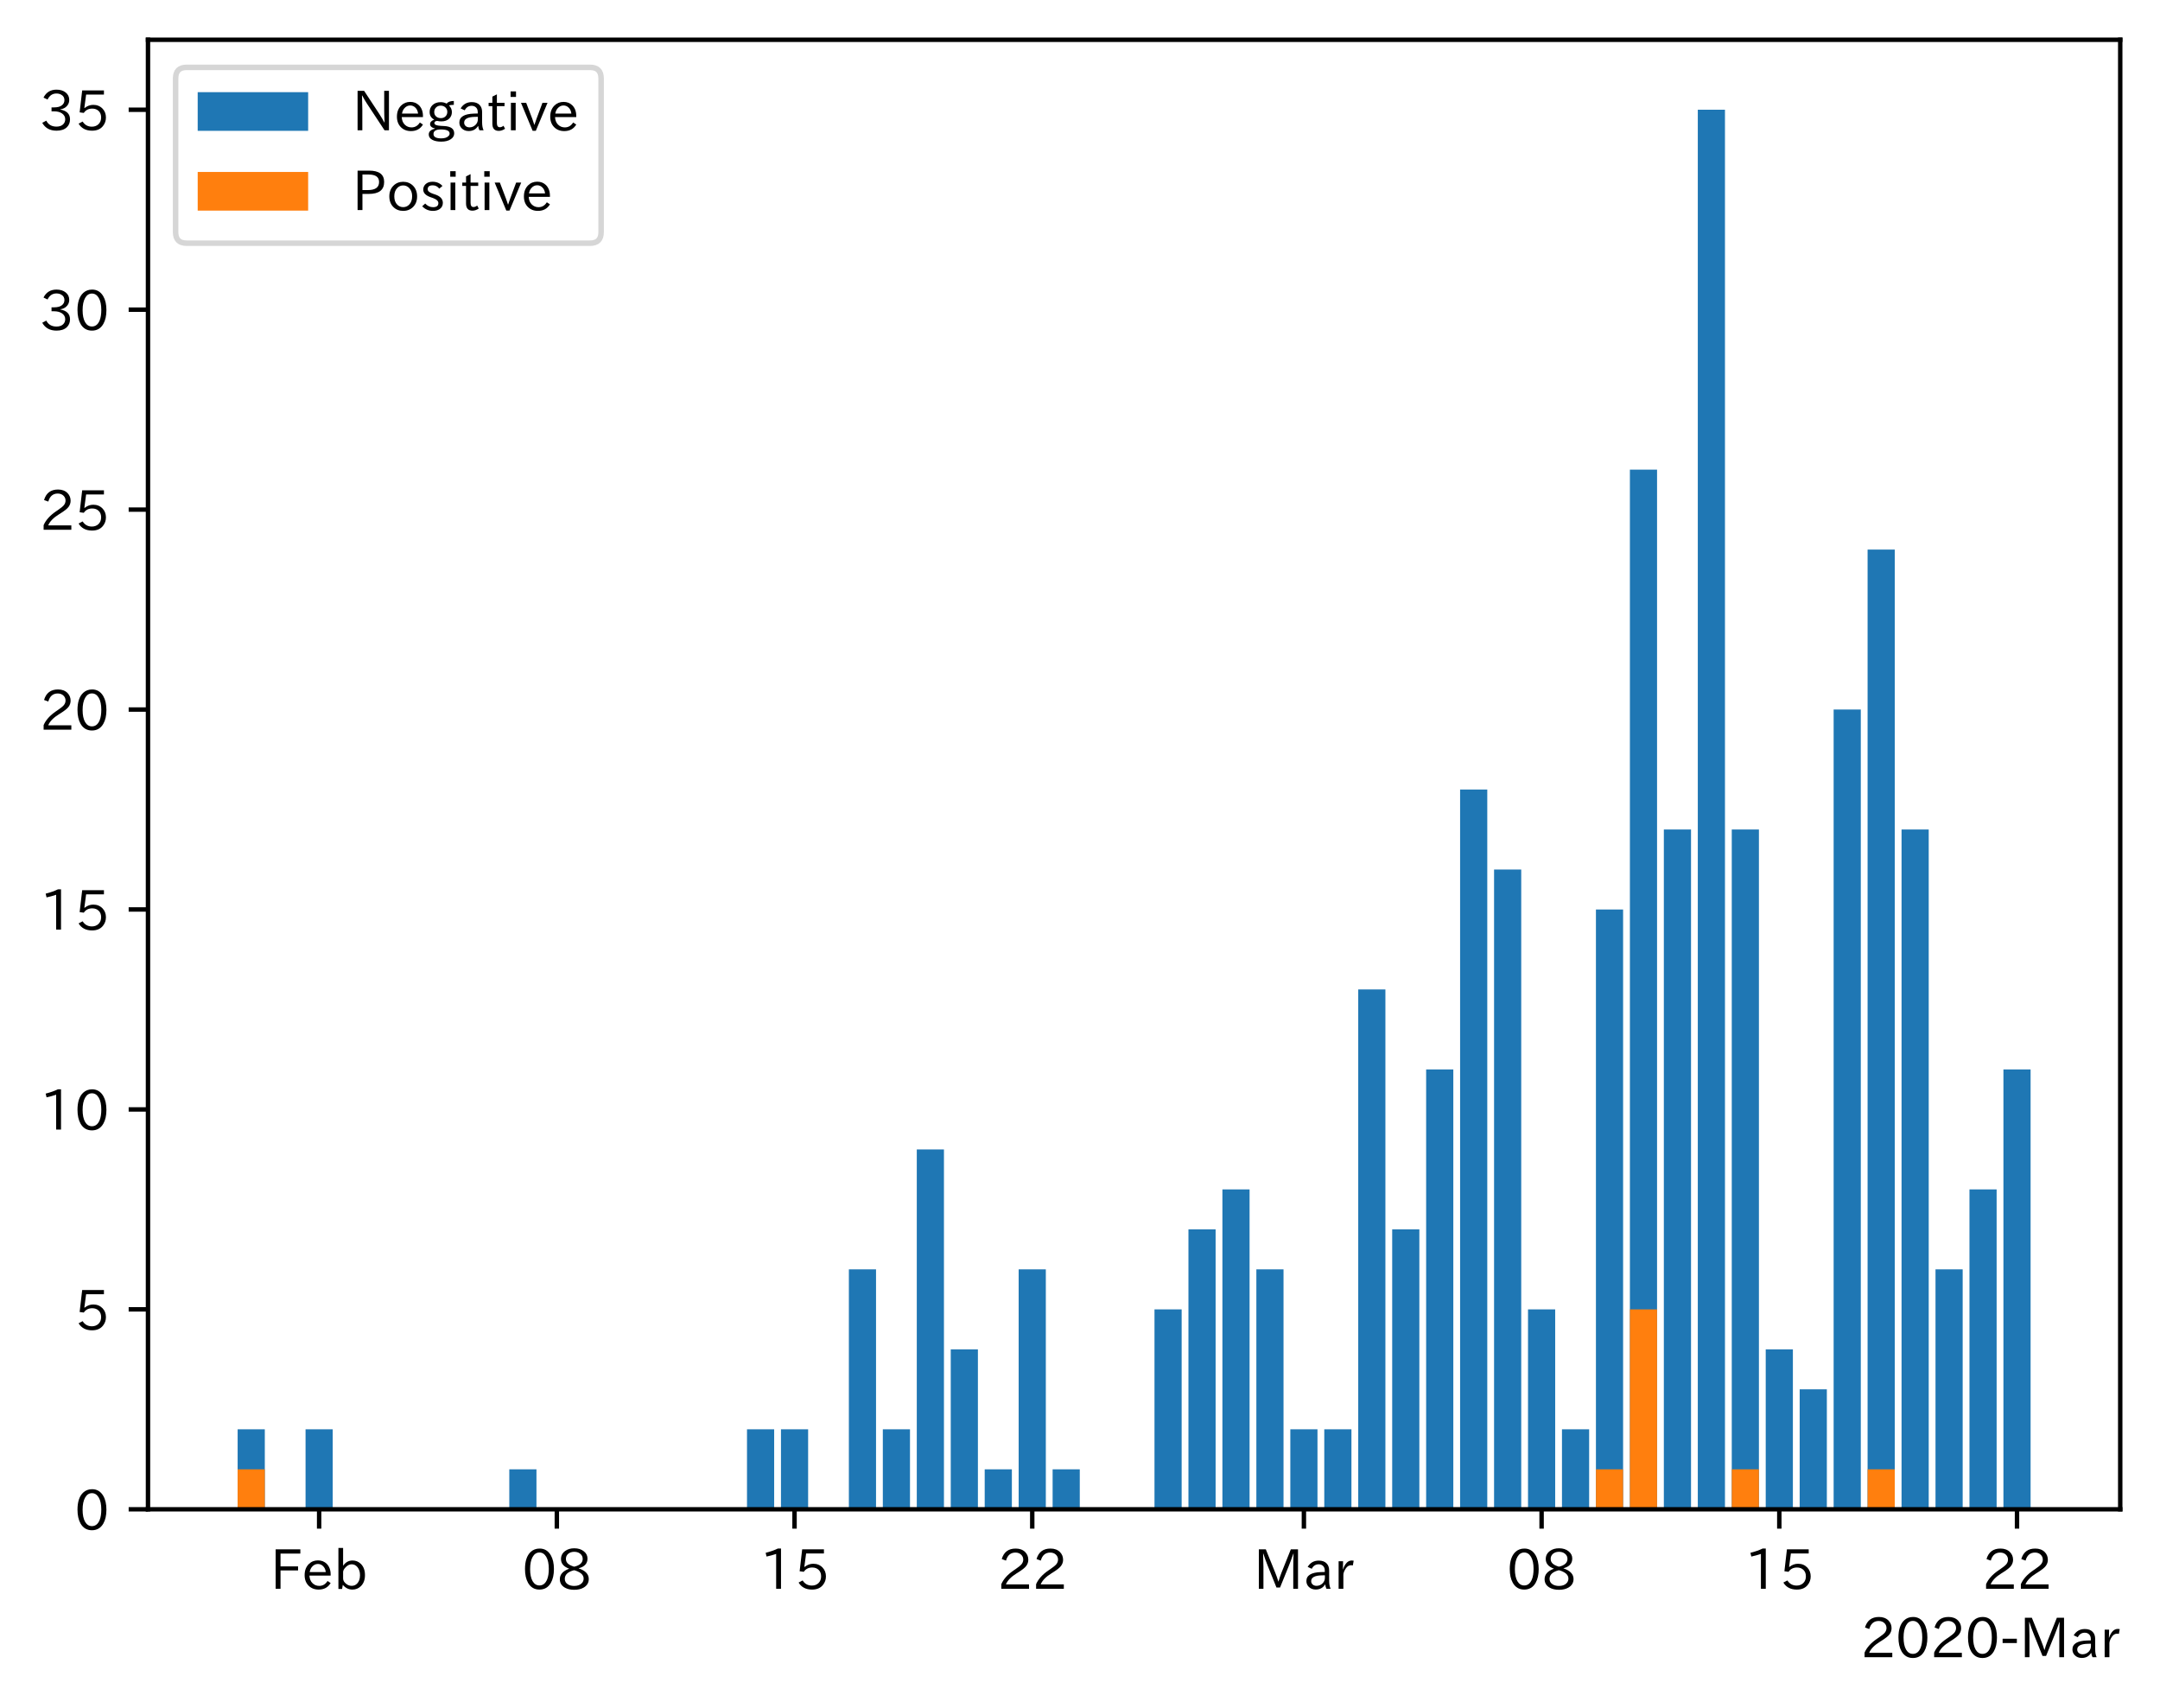 <?xml version="1.0" encoding="utf-8" standalone="no"?>
<!DOCTYPE svg PUBLIC "-//W3C//DTD SVG 1.1//EN"
  "http://www.w3.org/Graphics/SVG/1.1/DTD/svg11.dtd">
<!-- Created with matplotlib (https://matplotlib.org/) -->
<svg height="309.293pt" version="1.1" viewBox="0 0 391.117 309.293" width="391.117pt" xmlns="http://www.w3.org/2000/svg" xmlns:xlink="http://www.w3.org/1999/xlink">
 <defs>
  <style type="text/css">
*{stroke-linecap:butt;stroke-linejoin:round;}
  </style>
 </defs>
 <g id="figure_1">
  <g id="patch_1">
   <path d="M 0 309.293 
L 391.117 309.293 
L 391.117 0 
L 0 0 
z
" style="fill:#ffffff;"/>
  </g>
  <g id="axes_1">
   <g id="patch_2">
    <path d="M 26.797 273.312 
L 383.917 273.312 
L 383.917 7.2 
L 26.797 7.2 
z
" style="fill:#ffffff;"/>
   </g>
   <g id="patch_3">
    <path clip-path="url(#p1b315c0f41)" d="M 43.03 273.312 
L 47.949 273.312 
L 47.949 258.83 
L 43.03 258.83 
z
" style="fill:#1f77b4;"/>
   </g>
   <g id="patch_4">
    <path clip-path="url(#p1b315c0f41)" d="M 55.327 273.312 
L 60.246 273.312 
L 60.246 258.83 
L 55.327 258.83 
z
" style="fill:#1f77b4;"/>
   </g>
   <g id="patch_5">
    <path clip-path="url(#p1b315c0f41)" d="M 92.22 273.312 
L 97.139 273.312 
L 97.139 266.071 
L 92.22 266.071 
z
" style="fill:#1f77b4;"/>
   </g>
   <g id="patch_6">
    <path clip-path="url(#p1b315c0f41)" d="M 135.261 273.312 
L 140.18 273.312 
L 140.18 258.83 
L 135.261 258.83 
z
" style="fill:#1f77b4;"/>
   </g>
   <g id="patch_7">
    <path clip-path="url(#p1b315c0f41)" d="M 141.41 273.312 
L 146.329 273.312 
L 146.329 258.83 
L 141.41 258.83 
z
" style="fill:#1f77b4;"/>
   </g>
   <g id="patch_8">
    <path clip-path="url(#p1b315c0f41)" d="M 153.707 273.312 
L 158.626 273.312 
L 158.626 229.865 
L 153.707 229.865 
z
" style="fill:#1f77b4;"/>
   </g>
   <g id="patch_9">
    <path clip-path="url(#p1b315c0f41)" d="M 159.856 273.312 
L 164.775 273.312 
L 164.775 258.83 
L 159.856 258.83 
z
" style="fill:#1f77b4;"/>
   </g>
   <g id="patch_10">
    <path clip-path="url(#p1b315c0f41)" d="M 166.005 273.312 
L 170.924 273.312 
L 170.924 208.142 
L 166.005 208.142 
z
" style="fill:#1f77b4;"/>
   </g>
   <g id="patch_11">
    <path clip-path="url(#p1b315c0f41)" d="M 172.154 273.312 
L 177.073 273.312 
L 177.073 244.347 
L 172.154 244.347 
z
" style="fill:#1f77b4;"/>
   </g>
   <g id="patch_12">
    <path clip-path="url(#p1b315c0f41)" d="M 178.302 273.312 
L 183.221 273.312 
L 183.221 266.071 
L 178.302 266.071 
z
" style="fill:#1f77b4;"/>
   </g>
   <g id="patch_13">
    <path clip-path="url(#p1b315c0f41)" d="M 184.451 273.312 
L 189.37 273.312 
L 189.37 229.865 
L 184.451 229.865 
z
" style="fill:#1f77b4;"/>
   </g>
   <g id="patch_14">
    <path clip-path="url(#p1b315c0f41)" d="M 190.6 273.312 
L 195.519 273.312 
L 195.519 266.071 
L 190.6 266.071 
z
" style="fill:#1f77b4;"/>
   </g>
   <g id="patch_15">
    <path clip-path="url(#p1b315c0f41)" d="M 209.046 273.312 
L 213.965 273.312 
L 213.965 237.106 
L 209.046 237.106 
z
" style="fill:#1f77b4;"/>
   </g>
   <g id="patch_16">
    <path clip-path="url(#p1b315c0f41)" d="M 215.195 273.312 
L 220.114 273.312 
L 220.114 222.624 
L 215.195 222.624 
z
" style="fill:#1f77b4;"/>
   </g>
   <g id="patch_17">
    <path clip-path="url(#p1b315c0f41)" d="M 221.344 273.312 
L 226.263 273.312 
L 226.263 215.383 
L 221.344 215.383 
z
" style="fill:#1f77b4;"/>
   </g>
   <g id="patch_18">
    <path clip-path="url(#p1b315c0f41)" d="M 227.492 273.312 
L 232.411 273.312 
L 232.411 229.865 
L 227.492 229.865 
z
" style="fill:#1f77b4;"/>
   </g>
   <g id="patch_19">
    <path clip-path="url(#p1b315c0f41)" d="M 233.641 273.312 
L 238.56 273.312 
L 238.56 258.83 
L 233.641 258.83 
z
" style="fill:#1f77b4;"/>
   </g>
   <g id="patch_20">
    <path clip-path="url(#p1b315c0f41)" d="M 239.79 273.312 
L 244.709 273.312 
L 244.709 258.83 
L 239.79 258.83 
z
" style="fill:#1f77b4;"/>
   </g>
   <g id="patch_21">
    <path clip-path="url(#p1b315c0f41)" d="M 245.939 273.312 
L 250.858 273.312 
L 250.858 179.177 
L 245.939 179.177 
z
" style="fill:#1f77b4;"/>
   </g>
   <g id="patch_22">
    <path clip-path="url(#p1b315c0f41)" d="M 252.087 273.312 
L 257.006 273.312 
L 257.006 222.624 
L 252.087 222.624 
z
" style="fill:#1f77b4;"/>
   </g>
   <g id="patch_23">
    <path clip-path="url(#p1b315c0f41)" d="M 258.236 273.312 
L 263.155 273.312 
L 263.155 193.659 
L 258.236 193.659 
z
" style="fill:#1f77b4;"/>
   </g>
   <g id="patch_24">
    <path clip-path="url(#p1b315c0f41)" d="M 264.385 273.312 
L 269.304 273.312 
L 269.304 142.971 
L 264.385 142.971 
z
" style="fill:#1f77b4;"/>
   </g>
   <g id="patch_25">
    <path clip-path="url(#p1b315c0f41)" d="M 270.534 273.312 
L 275.453 273.312 
L 275.453 157.454 
L 270.534 157.454 
z
" style="fill:#1f77b4;"/>
   </g>
   <g id="patch_26">
    <path clip-path="url(#p1b315c0f41)" d="M 276.682 273.312 
L 281.602 273.312 
L 281.602 237.106 
L 276.682 237.106 
z
" style="fill:#1f77b4;"/>
   </g>
   <g id="patch_27">
    <path clip-path="url(#p1b315c0f41)" d="M 282.831 273.312 
L 287.75 273.312 
L 287.75 258.83 
L 282.831 258.83 
z
" style="fill:#1f77b4;"/>
   </g>
   <g id="patch_28">
    <path clip-path="url(#p1b315c0f41)" d="M 288.98 273.312 
L 293.899 273.312 
L 293.899 164.695 
L 288.98 164.695 
z
" style="fill:#1f77b4;"/>
   </g>
   <g id="patch_29">
    <path clip-path="url(#p1b315c0f41)" d="M 295.129 273.312 
L 300.048 273.312 
L 300.048 85.042 
L 295.129 85.042 
z
" style="fill:#1f77b4;"/>
   </g>
   <g id="patch_30">
    <path clip-path="url(#p1b315c0f41)" d="M 301.278 273.312 
L 306.197 273.312 
L 306.197 150.213 
L 301.278 150.213 
z
" style="fill:#1f77b4;"/>
   </g>
   <g id="patch_31">
    <path clip-path="url(#p1b315c0f41)" d="M 307.426 273.312 
L 312.345 273.312 
L 312.345 19.872 
L 307.426 19.872 
z
" style="fill:#1f77b4;"/>
   </g>
   <g id="patch_32">
    <path clip-path="url(#p1b315c0f41)" d="M 313.575 273.312 
L 318.494 273.312 
L 318.494 150.213 
L 313.575 150.213 
z
" style="fill:#1f77b4;"/>
   </g>
   <g id="patch_33">
    <path clip-path="url(#p1b315c0f41)" d="M 319.724 273.312 
L 324.643 273.312 
L 324.643 244.347 
L 319.724 244.347 
z
" style="fill:#1f77b4;"/>
   </g>
   <g id="patch_34">
    <path clip-path="url(#p1b315c0f41)" d="M 325.873 273.312 
L 330.792 273.312 
L 330.792 251.589 
L 325.873 251.589 
z
" style="fill:#1f77b4;"/>
   </g>
   <g id="patch_35">
    <path clip-path="url(#p1b315c0f41)" d="M 332.021 273.312 
L 336.94 273.312 
L 336.94 128.489 
L 332.021 128.489 
z
" style="fill:#1f77b4;"/>
   </g>
   <g id="patch_36">
    <path clip-path="url(#p1b315c0f41)" d="M 338.17 273.312 
L 343.089 273.312 
L 343.089 99.525 
L 338.17 99.525 
z
" style="fill:#1f77b4;"/>
   </g>
   <g id="patch_37">
    <path clip-path="url(#p1b315c0f41)" d="M 344.319 273.312 
L 349.238 273.312 
L 349.238 150.213 
L 344.319 150.213 
z
" style="fill:#1f77b4;"/>
   </g>
   <g id="patch_38">
    <path clip-path="url(#p1b315c0f41)" d="M 350.468 273.312 
L 355.387 273.312 
L 355.387 229.865 
L 350.468 229.865 
z
" style="fill:#1f77b4;"/>
   </g>
   <g id="patch_39">
    <path clip-path="url(#p1b315c0f41)" d="M 356.616 273.312 
L 361.535 273.312 
L 361.535 215.383 
L 356.616 215.383 
z
" style="fill:#1f77b4;"/>
   </g>
   <g id="patch_40">
    <path clip-path="url(#p1b315c0f41)" d="M 362.765 273.312 
L 367.684 273.312 
L 367.684 193.659 
L 362.765 193.659 
z
" style="fill:#1f77b4;"/>
   </g>
   <g id="patch_41">
    <path clip-path="url(#p1b315c0f41)" d="M 43.03 273.312 
L 47.949 273.312 
L 47.949 266.071 
L 43.03 266.071 
z
" style="fill:#ff7f0e;"/>
   </g>
   <g id="patch_42">
    <path clip-path="url(#p1b315c0f41)" d="M 55.327 273.312 
L 60.246 273.312 
L 60.246 273.312 
L 55.327 273.312 
z
" style="fill:#ff7f0e;"/>
   </g>
   <g id="patch_43">
    <path clip-path="url(#p1b315c0f41)" d="M 92.22 273.312 
L 97.139 273.312 
L 97.139 273.312 
L 92.22 273.312 
z
" style="fill:#ff7f0e;"/>
   </g>
   <g id="patch_44">
    <path clip-path="url(#p1b315c0f41)" d="M 135.261 273.312 
L 140.18 273.312 
L 140.18 273.312 
L 135.261 273.312 
z
" style="fill:#ff7f0e;"/>
   </g>
   <g id="patch_45">
    <path clip-path="url(#p1b315c0f41)" d="M 141.41 273.312 
L 146.329 273.312 
L 146.329 273.312 
L 141.41 273.312 
z
" style="fill:#ff7f0e;"/>
   </g>
   <g id="patch_46">
    <path clip-path="url(#p1b315c0f41)" d="M 153.707 273.312 
L 158.626 273.312 
L 158.626 273.312 
L 153.707 273.312 
z
" style="fill:#ff7f0e;"/>
   </g>
   <g id="patch_47">
    <path clip-path="url(#p1b315c0f41)" d="M 159.856 273.312 
L 164.775 273.312 
L 164.775 273.312 
L 159.856 273.312 
z
" style="fill:#ff7f0e;"/>
   </g>
   <g id="patch_48">
    <path clip-path="url(#p1b315c0f41)" d="M 166.005 273.312 
L 170.924 273.312 
L 170.924 273.312 
L 166.005 273.312 
z
" style="fill:#ff7f0e;"/>
   </g>
   <g id="patch_49">
    <path clip-path="url(#p1b315c0f41)" d="M 172.154 273.312 
L 177.073 273.312 
L 177.073 273.312 
L 172.154 273.312 
z
" style="fill:#ff7f0e;"/>
   </g>
   <g id="patch_50">
    <path clip-path="url(#p1b315c0f41)" d="M 178.302 273.312 
L 183.221 273.312 
L 183.221 273.312 
L 178.302 273.312 
z
" style="fill:#ff7f0e;"/>
   </g>
   <g id="patch_51">
    <path clip-path="url(#p1b315c0f41)" d="M 184.451 273.312 
L 189.37 273.312 
L 189.37 273.312 
L 184.451 273.312 
z
" style="fill:#ff7f0e;"/>
   </g>
   <g id="patch_52">
    <path clip-path="url(#p1b315c0f41)" d="M 190.6 273.312 
L 195.519 273.312 
L 195.519 273.312 
L 190.6 273.312 
z
" style="fill:#ff7f0e;"/>
   </g>
   <g id="patch_53">
    <path clip-path="url(#p1b315c0f41)" d="M 209.046 273.312 
L 213.965 273.312 
L 213.965 273.312 
L 209.046 273.312 
z
" style="fill:#ff7f0e;"/>
   </g>
   <g id="patch_54">
    <path clip-path="url(#p1b315c0f41)" d="M 215.195 273.312 
L 220.114 273.312 
L 220.114 273.312 
L 215.195 273.312 
z
" style="fill:#ff7f0e;"/>
   </g>
   <g id="patch_55">
    <path clip-path="url(#p1b315c0f41)" d="M 221.344 273.312 
L 226.263 273.312 
L 226.263 273.312 
L 221.344 273.312 
z
" style="fill:#ff7f0e;"/>
   </g>
   <g id="patch_56">
    <path clip-path="url(#p1b315c0f41)" d="M 227.492 273.312 
L 232.411 273.312 
L 232.411 273.312 
L 227.492 273.312 
z
" style="fill:#ff7f0e;"/>
   </g>
   <g id="patch_57">
    <path clip-path="url(#p1b315c0f41)" d="M 233.641 273.312 
L 238.56 273.312 
L 238.56 273.312 
L 233.641 273.312 
z
" style="fill:#ff7f0e;"/>
   </g>
   <g id="patch_58">
    <path clip-path="url(#p1b315c0f41)" d="M 239.79 273.312 
L 244.709 273.312 
L 244.709 273.312 
L 239.79 273.312 
z
" style="fill:#ff7f0e;"/>
   </g>
   <g id="patch_59">
    <path clip-path="url(#p1b315c0f41)" d="M 245.939 273.312 
L 250.858 273.312 
L 250.858 273.312 
L 245.939 273.312 
z
" style="fill:#ff7f0e;"/>
   </g>
   <g id="patch_60">
    <path clip-path="url(#p1b315c0f41)" d="M 252.087 273.312 
L 257.006 273.312 
L 257.006 273.312 
L 252.087 273.312 
z
" style="fill:#ff7f0e;"/>
   </g>
   <g id="patch_61">
    <path clip-path="url(#p1b315c0f41)" d="M 258.236 273.312 
L 263.155 273.312 
L 263.155 273.312 
L 258.236 273.312 
z
" style="fill:#ff7f0e;"/>
   </g>
   <g id="patch_62">
    <path clip-path="url(#p1b315c0f41)" d="M 264.385 273.312 
L 269.304 273.312 
L 269.304 273.312 
L 264.385 273.312 
z
" style="fill:#ff7f0e;"/>
   </g>
   <g id="patch_63">
    <path clip-path="url(#p1b315c0f41)" d="M 270.534 273.312 
L 275.453 273.312 
L 275.453 273.312 
L 270.534 273.312 
z
" style="fill:#ff7f0e;"/>
   </g>
   <g id="patch_64">
    <path clip-path="url(#p1b315c0f41)" d="M 276.682 273.312 
L 281.602 273.312 
L 281.602 273.312 
L 276.682 273.312 
z
" style="fill:#ff7f0e;"/>
   </g>
   <g id="patch_65">
    <path clip-path="url(#p1b315c0f41)" d="M 282.831 273.312 
L 287.75 273.312 
L 287.75 273.312 
L 282.831 273.312 
z
" style="fill:#ff7f0e;"/>
   </g>
   <g id="patch_66">
    <path clip-path="url(#p1b315c0f41)" d="M 288.98 273.312 
L 293.899 273.312 
L 293.899 266.071 
L 288.98 266.071 
z
" style="fill:#ff7f0e;"/>
   </g>
   <g id="patch_67">
    <path clip-path="url(#p1b315c0f41)" d="M 295.129 273.312 
L 300.048 273.312 
L 300.048 237.106 
L 295.129 237.106 
z
" style="fill:#ff7f0e;"/>
   </g>
   <g id="patch_68">
    <path clip-path="url(#p1b315c0f41)" d="M 301.278 273.312 
L 306.197 273.312 
L 306.197 273.312 
L 301.278 273.312 
z
" style="fill:#ff7f0e;"/>
   </g>
   <g id="patch_69">
    <path clip-path="url(#p1b315c0f41)" d="M 307.426 273.312 
L 312.345 273.312 
L 312.345 273.312 
L 307.426 273.312 
z
" style="fill:#ff7f0e;"/>
   </g>
   <g id="patch_70">
    <path clip-path="url(#p1b315c0f41)" d="M 313.575 273.312 
L 318.494 273.312 
L 318.494 266.071 
L 313.575 266.071 
z
" style="fill:#ff7f0e;"/>
   </g>
   <g id="patch_71">
    <path clip-path="url(#p1b315c0f41)" d="M 319.724 273.312 
L 324.643 273.312 
L 324.643 273.312 
L 319.724 273.312 
z
" style="fill:#ff7f0e;"/>
   </g>
   <g id="patch_72">
    <path clip-path="url(#p1b315c0f41)" d="M 325.873 273.312 
L 330.792 273.312 
L 330.792 273.312 
L 325.873 273.312 
z
" style="fill:#ff7f0e;"/>
   </g>
   <g id="patch_73">
    <path clip-path="url(#p1b315c0f41)" d="M 332.021 273.312 
L 336.94 273.312 
L 336.94 273.312 
L 332.021 273.312 
z
" style="fill:#ff7f0e;"/>
   </g>
   <g id="patch_74">
    <path clip-path="url(#p1b315c0f41)" d="M 338.17 273.312 
L 343.089 273.312 
L 343.089 266.071 
L 338.17 266.071 
z
" style="fill:#ff7f0e;"/>
   </g>
   <g id="patch_75">
    <path clip-path="url(#p1b315c0f41)" d="M 344.319 273.312 
L 349.238 273.312 
L 349.238 273.312 
L 344.319 273.312 
z
" style="fill:#ff7f0e;"/>
   </g>
   <g id="patch_76">
    <path clip-path="url(#p1b315c0f41)" d="M 350.468 273.312 
L 355.387 273.312 
L 355.387 273.312 
L 350.468 273.312 
z
" style="fill:#ff7f0e;"/>
   </g>
   <g id="patch_77">
    <path clip-path="url(#p1b315c0f41)" d="M 356.616 273.312 
L 361.535 273.312 
L 361.535 273.312 
L 356.616 273.312 
z
" style="fill:#ff7f0e;"/>
   </g>
   <g id="patch_78">
    <path clip-path="url(#p1b315c0f41)" d="M 362.765 273.312 
L 367.684 273.312 
L 367.684 273.312 
L 362.765 273.312 
z
" style="fill:#ff7f0e;"/>
   </g>
   <g id="matplotlib.axis_1">
    <g id="xtick_1">
     <g id="line2d_1">
      <defs>
       <path d="M 0 0 
L 0 3.5 
" id="m1e94c9ed4f" style="stroke:#000000;stroke-width:0.8;"/>
      </defs>
      <g>
       <use style="stroke:#000000;stroke-width:0.8;" x="57.787" xlink:href="#m1e94c9ed4f" y="273.312"/>
      </g>
     </g>
     <g id="text_1">
      <!-- Feb -->
      <defs>
       <path d="M 54.203 64.703 
L 18.312 64.703 
L 18.312 41.5 
L 50.094 41.5 
L 50.094 34.188 
L 18.312 34.188 
L 18.312 0.984 
L 9.516 0.984 
L 9.516 72.406 
L 54.203 72.406 
z
" id="IPAexGothic-70"/>
       <path d="M 13.484 24.906 
Q 13.922 16.266 18.891 11.281 
Q 23.969 6.203 31.203 6.203 
Q 40.719 6.203 46.297 15.094 
L 51.906 11.375 
Q 44.828 -0.484 30.172 -0.484 
Q 19.094 -0.484 11.969 6.594 
Q 4.781 13.812 4.781 25.641 
Q 4.781 38.188 12.312 45.703 
Q 19 52.391 29 52.391 
Q 38.422 52.391 44.781 46.188 
Q 51.906 38.969 51.906 26.906 
L 51.906 24.906 
z
M 43.062 31.203 
Q 42.328 37.984 38.281 41.891 
Q 34.281 45.906 28.812 45.906 
Q 22.469 45.906 17.969 40.484 
Q 14.891 36.812 13.969 31.203 
z
" id="IPAexGothic-101"/>
       <path d="M 17.578 42.672 
Q 24.219 52.203 34.672 52.203 
Q 43.562 52.203 49.859 45.906 
Q 57.172 38.578 57.172 25.688 
Q 57.172 13.094 49.859 5.812 
Q 43.562 -0.484 34.469 -0.484 
Q 24.359 -0.484 17 8.062 
L 15.766 0.688 
L 9.078 0.688 
L 9.078 74.906 
L 17.578 74.906 
z
M 17.578 31.203 
L 17.578 19.578 
Q 17.578 13.875 23.875 9.375 
Q 28.172 6.297 33.109 6.297 
Q 38.875 6.297 42.875 10.297 
Q 48.188 15.766 48.188 25.484 
Q 48.188 34.281 43.797 39.891 
Q 39.453 45.312 33.203 45.312 
Q 27.484 45.312 22.469 40.281 
Q 17.578 35.406 17.578 31.203 
z
" id="IPAexGothic-98"/>
      </defs>
      <g transform="translate(48.963 287.803)scale(0.1 -0.1)">
       <use xlink:href="#IPAexGothic-70"/>
       <use x="57.178" xlink:href="#IPAexGothic-101"/>
       <use x="114.062" xlink:href="#IPAexGothic-98"/>
      </g>
     </g>
    </g>
    <g id="xtick_2">
     <g id="line2d_2">
      <g>
       <use style="stroke:#000000;stroke-width:0.8;" x="100.828" xlink:href="#m1e94c9ed4f" y="273.312"/>
      </g>
     </g>
     <g id="text_2">
      <!-- 08 -->
      <defs>
       <path d="M 31.844 73.828 
Q 45.016 73.828 52.094 61.625 
Q 57.719 51.953 57.719 36.625 
Q 57.719 21.438 52.094 11.578 
Q 45.125 -0.484 31.5 -0.484 
Q 17.922 -0.484 10.938 11.578 
Q 5.328 21.438 5.328 36.719 
Q 5.328 58.016 15.625 67.719 
Q 22.172 73.828 31.844 73.828 
z
M 31.5 66.656 
Q 23.688 66.656 19.188 58.734 
Q 14.594 50.734 14.594 36.625 
Q 14.594 22.75 19.094 14.797 
Q 23.641 6.984 31.5 6.984 
Q 40.922 6.984 45.453 18.016 
Q 48.438 25.344 48.438 37.109 
Q 48.438 50.875 43.844 58.734 
Q 39.203 66.656 31.5 66.656 
z
" id="IPAexGothic-48"/>
       <path d="M 39.703 37.891 
Q 57.812 31.734 57.812 18.703 
Q 57.812 8.453 48.438 3.078 
Q 41.609 -0.875 31.5 -0.875 
Q 21.344 -0.875 14.5 3.078 
Q 5.422 8.297 5.422 18.406 
Q 5.422 31.062 22.016 37.203 
L 22.016 37.5 
Q 7.516 42.719 7.516 54.828 
Q 7.516 64.062 15.328 69.625 
Q 21.969 74.312 31.547 74.312 
Q 42.234 74.312 48.922 68.797 
Q 55.516 63.578 55.516 55.719 
Q 55.516 42.281 39.703 38.188 
z
M 31.594 41.016 
Q 46.828 44.625 46.828 55.125 
Q 46.828 61.188 41.797 64.844 
Q 37.703 67.922 31.5 67.922 
Q 25.094 67.922 20.797 64.5 
Q 16.406 60.891 16.406 55.031 
Q 16.406 49.219 21.094 45.703 
Q 23.344 43.891 26.906 42.531 
Q 31 40.875 31.594 41.016 
z
M 30.906 34.516 
Q 14.406 30.172 14.406 19 
Q 14.406 12.109 20.516 8.688 
Q 25.094 6.109 31.391 6.109 
Q 40.234 6.109 45.016 10.891 
Q 48.531 14.406 48.531 19.531 
Q 48.531 24.906 43.656 28.906 
Q 40.766 31.156 36.719 32.812 
Q 31.984 34.719 30.906 34.516 
z
" id="IPAexGothic-56"/>
      </defs>
      <g transform="translate(94.53 287.803)scale(0.1 -0.1)">
       <use xlink:href="#IPAexGothic-48"/>
       <use x="62.988" xlink:href="#IPAexGothic-56"/>
      </g>
     </g>
    </g>
    <g id="xtick_3">
     <g id="line2d_3">
      <g>
       <use style="stroke:#000000;stroke-width:0.8;" x="143.869" xlink:href="#m1e94c9ed4f" y="273.312"/>
      </g>
     </g>
     <g id="text_3">
      <!-- 15 -->
      <defs>
       <path d="M 38.484 0.984 
L 29.688 0.984 
L 29.688 64.109 
Q 21.438 61.281 12.312 59.328 
L 10.688 66.109 
Q 23.734 69.391 32.906 73.922 
L 38.484 73.922 
z
" id="IPAexGothic-49"/>
       <path d="M 18.406 40.672 
Q 25.531 46.297 33.938 46.297 
Q 44 46.297 50.641 39.5 
Q 56.844 33.016 56.844 23.391 
Q 56.844 14.656 51.516 8.016 
Q 44.828 -0.484 31.734 -0.484 
Q 14.984 -0.484 7.328 12.25 
L 14.656 16.062 
Q 20.453 6.781 31.453 6.781 
Q 38.531 6.781 43.266 11.188 
Q 48.141 15.828 48.141 23.484 
Q 48.141 30.719 43.844 35.016 
Q 39.359 39.5 32.125 39.5 
Q 21.969 39.5 16.75 31.688 
L 9.234 32.672 
L 13.812 72.406 
L 53.219 72.406 
L 53.219 64.891 
L 20.953 64.891 
L 17.719 40.672 
z
" id="IPAexGothic-53"/>
      </defs>
      <g transform="translate(137.571 287.803)scale(0.1 -0.1)">
       <use xlink:href="#IPAexGothic-49"/>
       <use x="62.988" xlink:href="#IPAexGothic-53"/>
      </g>
     </g>
    </g>
    <g id="xtick_4">
     <g id="line2d_4">
      <g>
       <use style="stroke:#000000;stroke-width:0.8;" x="186.911" xlink:href="#m1e94c9ed4f" y="273.312"/>
      </g>
     </g>
     <g id="text_4">
      <!-- 22 -->
      <defs>
       <path d="M 57.172 0.984 
L 6.984 0.984 
L 6.984 9.281 
Q 12.891 23.047 29.594 34.422 
L 32.375 36.281 
Q 40.922 42.141 43.609 45.406 
Q 46.688 49.266 46.688 53.812 
Q 46.688 58.938 43.062 62.547 
Q 39.062 66.547 32.562 66.547 
Q 19.531 66.547 15.484 52 
L 7.766 54.781 
Q 13.328 73.828 33.062 73.828 
Q 43.844 73.828 50.25 67.438 
Q 55.859 61.672 55.859 53.516 
Q 55.859 47.469 52.25 42.531 
Q 48.922 37.75 36.969 30.281 
L 34.859 29 
Q 19.625 19.578 15.281 8.891 
L 57.172 8.891 
z
" id="IPAexGothic-50"/>
      </defs>
      <g transform="translate(180.612 287.803)scale(0.1 -0.1)">
       <use xlink:href="#IPAexGothic-50"/>
       <use x="62.988" xlink:href="#IPAexGothic-50"/>
      </g>
     </g>
    </g>
    <g id="xtick_5">
     <g id="line2d_5">
      <g>
       <use style="stroke:#000000;stroke-width:0.8;" x="236.101" xlink:href="#m1e94c9ed4f" y="273.312"/>
      </g>
     </g>
     <g id="text_5">
      <!-- Mar -->
      <defs>
       <path d="M 80.422 0.984 
L 71.828 0.984 
L 71.828 39.594 
Q 71.828 51.266 72.406 64.594 
L 72.016 64.594 
Q 68.062 53.266 63.531 41.797 
L 47.906 3.266 
L 41.406 3.266 
L 25.641 42.578 
Q 20.75 54.781 17.625 64.703 
L 17.234 64.703 
Q 17.828 48.922 17.828 39.891 
L 17.828 0.984 
L 9.516 0.984 
L 9.516 72.406 
L 22.125 72.406 
L 39.109 30.375 
Q 42.141 23 44.828 14.156 
L 45.125 14.156 
Q 47.312 22.125 50.531 30.172 
L 67.438 72.406 
L 80.422 72.406 
z
" id="IPAexGothic-77"/>
       <path d="M 49.312 0.984 
L 41.75 0.984 
Q 39.984 4.734 39.547 8.688 
L 39.203 8.688 
Q 33.547 -0.391 22.312 -0.391 
Q 14.594 -0.391 9.719 4.5 
Q 5.422 8.797 5.422 14.984 
Q 5.422 30.422 32.031 31.203 
L 38.719 31.391 
L 38.719 33.984 
Q 38.719 39.203 35.75 42.188 
Q 32.625 45.312 27.734 45.312 
Q 19.344 45.312 15.141 37.156 
L 7.719 40.578 
Q 14.656 52 27.938 52 
Q 37.109 52 42.047 46.875 
Q 46.625 42.281 46.625 33.891 
L 46.625 15.578 
Q 46.625 6.25 49.312 0.984 
z
M 38.922 25.391 
L 33.453 25.297 
Q 14.109 24.859 14.109 14.891 
Q 14.109 11.375 16.406 9.078 
Q 19.234 6.297 23.828 6.297 
Q 30.219 6.297 34.906 10.984 
Q 38.922 15.141 38.922 21 
z
" id="IPAexGothic-97"/>
       <path d="M 36.078 51.812 
L 34.578 43.266 
Q 32.906 43.609 31.594 43.609 
Q 25.828 43.609 22.078 38.188 
Q 17.391 31.344 17.391 26.172 
L 17.391 0.984 
L 8.797 0.984 
L 8.797 50.781 
L 16.891 50.781 
L 16.5 35.984 
L 16.703 35.984 
Q 22.219 52.203 32.766 52.203 
Q 34.469 52.203 36.078 51.812 
z
" id="IPAexGothic-114"/>
      </defs>
      <g transform="translate(226.991 287.803)scale(0.1 -0.1)">
       <use xlink:href="#IPAexGothic-77"/>
       <use x="90.186" xlink:href="#IPAexGothic-97"/>
       <use x="145.166" xlink:href="#IPAexGothic-114"/>
      </g>
     </g>
    </g>
    <g id="xtick_6">
     <g id="line2d_6">
      <g>
       <use style="stroke:#000000;stroke-width:0.8;" x="279.142" xlink:href="#m1e94c9ed4f" y="273.312"/>
      </g>
     </g>
     <g id="text_6">
      <!-- 08 -->
      <g transform="translate(272.844 287.803)scale(0.1 -0.1)">
       <use xlink:href="#IPAexGothic-48"/>
       <use x="62.988" xlink:href="#IPAexGothic-56"/>
      </g>
     </g>
    </g>
    <g id="xtick_7">
     <g id="line2d_7">
      <g>
       <use style="stroke:#000000;stroke-width:0.8;" x="322.183" xlink:href="#m1e94c9ed4f" y="273.312"/>
      </g>
     </g>
     <g id="text_7">
      <!-- 15 -->
      <g transform="translate(315.885 287.803)scale(0.1 -0.1)">
       <use xlink:href="#IPAexGothic-49"/>
       <use x="62.988" xlink:href="#IPAexGothic-53"/>
      </g>
     </g>
    </g>
    <g id="xtick_8">
     <g id="line2d_8">
      <g>
       <use style="stroke:#000000;stroke-width:0.8;" x="365.225" xlink:href="#m1e94c9ed4f" y="273.312"/>
      </g>
     </g>
     <g id="text_8">
      <!-- 22 -->
      <g transform="translate(358.926 287.803)scale(0.1 -0.1)">
       <use xlink:href="#IPAexGothic-50"/>
       <use x="62.988" xlink:href="#IPAexGothic-50"/>
      </g>
     </g>
    </g>
    <g id="text_9">
     <!-- 2020-Mar -->
     <defs>
      <path d="M 30.766 26.609 
L 4.984 26.609 
L 4.984 34.422 
L 30.766 34.422 
z
" id="IPAexGothic-45"/>
     </defs>
     <g transform="translate(336.925 300.193)scale(0.1 -0.1)">
      <use xlink:href="#IPAexGothic-50"/>
      <use x="62.988" xlink:href="#IPAexGothic-48"/>
      <use x="125.977" xlink:href="#IPAexGothic-50"/>
      <use x="188.965" xlink:href="#IPAexGothic-48"/>
      <use x="251.953" xlink:href="#IPAexGothic-45"/>
      <use x="287.744" xlink:href="#IPAexGothic-77"/>
      <use x="377.93" xlink:href="#IPAexGothic-97"/>
      <use x="432.91" xlink:href="#IPAexGothic-114"/>
     </g>
    </g>
   </g>
   <g id="matplotlib.axis_2">
    <g id="ytick_1">
     <g id="line2d_9">
      <defs>
       <path d="M 0 0 
L -3.5 0 
" id="mf6b3be92f6" style="stroke:#000000;stroke-width:0.8;"/>
      </defs>
      <g>
       <use style="stroke:#000000;stroke-width:0.8;" x="26.797" xlink:href="#mf6b3be92f6" y="273.312"/>
      </g>
     </g>
     <g id="text_10">
      <!-- 0 -->
      <g transform="translate(13.498 277.057)scale(0.1 -0.1)">
       <use xlink:href="#IPAexGothic-48"/>
      </g>
     </g>
    </g>
    <g id="ytick_2">
     <g id="line2d_10">
      <g>
       <use style="stroke:#000000;stroke-width:0.8;" x="26.797" xlink:href="#mf6b3be92f6" y="237.106"/>
      </g>
     </g>
     <g id="text_11">
      <!-- 5 -->
      <g transform="translate(13.498 240.852)scale(0.1 -0.1)">
       <use xlink:href="#IPAexGothic-53"/>
      </g>
     </g>
    </g>
    <g id="ytick_3">
     <g id="line2d_11">
      <g>
       <use style="stroke:#000000;stroke-width:0.8;" x="26.797" xlink:href="#mf6b3be92f6" y="200.901"/>
      </g>
     </g>
     <g id="text_12">
      <!-- 10 -->
      <g transform="translate(7.2 204.646)scale(0.1 -0.1)">
       <use xlink:href="#IPAexGothic-49"/>
       <use x="62.988" xlink:href="#IPAexGothic-48"/>
      </g>
     </g>
    </g>
    <g id="ytick_4">
     <g id="line2d_12">
      <g>
       <use style="stroke:#000000;stroke-width:0.8;" x="26.797" xlink:href="#mf6b3be92f6" y="164.695"/>
      </g>
     </g>
     <g id="text_13">
      <!-- 15 -->
      <g transform="translate(7.2 168.44)scale(0.1 -0.1)">
       <use xlink:href="#IPAexGothic-49"/>
       <use x="62.988" xlink:href="#IPAexGothic-53"/>
      </g>
     </g>
    </g>
    <g id="ytick_5">
     <g id="line2d_13">
      <g>
       <use style="stroke:#000000;stroke-width:0.8;" x="26.797" xlink:href="#mf6b3be92f6" y="128.489"/>
      </g>
     </g>
     <g id="text_14">
      <!-- 20 -->
      <g transform="translate(7.2 132.234)scale(0.1 -0.1)">
       <use xlink:href="#IPAexGothic-50"/>
       <use x="62.988" xlink:href="#IPAexGothic-48"/>
      </g>
     </g>
    </g>
    <g id="ytick_6">
     <g id="line2d_14">
      <g>
       <use style="stroke:#000000;stroke-width:0.8;" x="26.797" xlink:href="#mf6b3be92f6" y="92.283"/>
      </g>
     </g>
     <g id="text_15">
      <!-- 25 -->
      <g transform="translate(7.2 96.029)scale(0.1 -0.1)">
       <use xlink:href="#IPAexGothic-50"/>
       <use x="62.988" xlink:href="#IPAexGothic-53"/>
      </g>
     </g>
    </g>
    <g id="ytick_7">
     <g id="line2d_15">
      <g>
       <use style="stroke:#000000;stroke-width:0.8;" x="26.797" xlink:href="#mf6b3be92f6" y="56.078"/>
      </g>
     </g>
     <g id="text_16">
      <!-- 30 -->
      <defs>
       <path d="M 37.203 37.797 
Q 54.781 34.625 54.781 19.969 
Q 54.781 11.188 48.875 5.562 
Q 42.328 -0.484 30.375 -0.484 
Q 12.453 -0.484 4.5 13.766 
L 11.812 17.672 
Q 17.328 6.891 30.281 6.891 
Q 37.891 6.891 42.094 10.797 
Q 46.094 14.5 46.094 20.172 
Q 46.094 26.859 40.094 30.906 
Q 34.625 34.578 25.688 34.578 
L 21.297 34.578 
L 21.297 41.703 
L 25.875 41.703 
Q 34.859 41.703 39.594 45.125 
Q 44.672 48.734 44.672 54.828 
Q 44.672 61.469 38.969 64.656 
Q 35.297 66.844 30.172 66.844 
Q 19.344 66.844 14.109 55.906 
L 6.781 59.422 
Q 14.016 73.828 30.281 73.828 
Q 40.578 73.828 46.969 68.656 
Q 53.375 63.578 53.375 55.219 
Q 53.375 47.312 47.172 42.281 
Q 43.172 39.062 37.203 38.188 
z
" id="IPAexGothic-51"/>
      </defs>
      <g transform="translate(7.2 59.823)scale(0.1 -0.1)">
       <use xlink:href="#IPAexGothic-51"/>
       <use x="62.988" xlink:href="#IPAexGothic-48"/>
      </g>
     </g>
    </g>
    <g id="ytick_8">
     <g id="line2d_16">
      <g>
       <use style="stroke:#000000;stroke-width:0.8;" x="26.797" xlink:href="#mf6b3be92f6" y="19.872"/>
      </g>
     </g>
     <g id="text_17">
      <!-- 35 -->
      <g transform="translate(7.2 23.617)scale(0.1 -0.1)">
       <use xlink:href="#IPAexGothic-51"/>
       <use x="62.988" xlink:href="#IPAexGothic-53"/>
      </g>
     </g>
    </g>
   </g>
   <g id="patch_79">
    <path d="M 26.797 273.312 
L 26.797 7.2 
" style="fill:none;stroke:#000000;stroke-linecap:square;stroke-linejoin:miter;stroke-width:0.8;"/>
   </g>
   <g id="patch_80">
    <path d="M 383.917 273.312 
L 383.917 7.2 
" style="fill:none;stroke:#000000;stroke-linecap:square;stroke-linejoin:miter;stroke-width:0.8;"/>
   </g>
   <g id="patch_81">
    <path d="M 26.797 273.312 
L 383.917 273.312 
" style="fill:none;stroke:#000000;stroke-linecap:square;stroke-linejoin:miter;stroke-width:0.8;"/>
   </g>
   <g id="patch_82">
    <path d="M 26.797 7.2 
L 383.917 7.2 
" style="fill:none;stroke:#000000;stroke-linecap:square;stroke-linejoin:miter;stroke-width:0.8;"/>
   </g>
   <g id="legend_1">
    <g id="patch_83">
     <path d="M 33.797 44.039 
L 106.844 44.039 
Q 108.844 44.039 108.844 42.039 
L 108.844 14.2 
Q 108.844 12.2 106.844 12.2 
L 33.797 12.2 
Q 31.797 12.2 31.797 14.2 
L 31.797 42.039 
Q 31.797 44.039 33.797 44.039 
z
" style="fill:#ffffff;opacity:0.8;stroke:#cccccc;stroke-linejoin:miter;"/>
    </g>
    <g id="patch_84">
     <path d="M 35.797 23.691 
L 55.797 23.691 
L 55.797 16.691 
L 35.797 16.691 
z
" style="fill:#1f77b4;"/>
    </g>
    <g id="text_18">
     <!-- Negative -->
     <defs>
      <path d="M 66.312 0.984 
L 58.297 0.984 
L 26.516 49.219 
Q 22.906 54.688 17.828 64.016 
L 17.438 64.016 
L 17.625 59.328 
Q 18.109 43.797 18.109 38.578 
L 18.109 0.984 
L 9.516 0.984 
L 9.516 72.406 
L 21.344 72.406 
L 48.641 30.906 
Q 53.953 22.609 58.016 15.094 
L 58.406 15.094 
Q 57.719 29.641 57.719 38.578 
L 57.719 72.406 
L 66.312 72.406 
z
" id="IPAexGothic-78"/>
      <path d="M 20.797 17.969 
Q 15.719 17.531 15.719 14.062 
Q 15.719 9.578 27.547 8.984 
L 33.297 8.688 
Q 51.609 7.766 51.609 -4.594 
Q 51.609 -10.938 45.703 -14.984 
Q 39.359 -19.578 28.031 -19.578 
Q 17.781 -19.578 11.531 -16.062 
Q 5.516 -12.641 5.516 -6.688 
Q 5.516 1.312 16.797 3.859 
L 16.797 4.203 
Q 7.906 6.453 7.906 12.156 
Q 7.906 17.438 15.531 20.266 
Q 7.125 24.609 7.125 34.078 
Q 7.125 41.406 12.016 46.297 
Q 17.625 51.906 27.156 51.906 
Q 33.203 51.906 37.844 49.266 
Q 41.406 53.953 50.922 54.109 
L 50.922 47.078 
Q 44.344 46.922 42.234 45.906 
Q 47.406 40.828 47.406 33.891 
Q 47.406 27 42.719 22.266 
Q 37.5 17.094 28.328 17.094 
Q 24.422 17.094 20.797 17.969 
z
M 27.094 45.609 
Q 22.016 45.609 18.703 42.281 
Q 15.438 39.016 15.438 34.078 
Q 15.438 29.25 18.5 26.312 
Q 21.828 23 27.438 23 
Q 32.719 23 35.891 26.219 
Q 39.109 29.391 39.109 34.422 
Q 39.109 39.016 35.891 42.188 
Q 32.516 45.609 27.094 45.609 
z
M 27.391 2.484 
Q 14.109 2.484 14.109 -5.719 
Q 14.109 -13.672 28.125 -13.672 
Q 37.156 -13.672 41.219 -9.469 
Q 43.312 -7.516 43.312 -4.891 
Q 43.312 2.484 27.391 2.484 
z
" id="IPAexGothic-103"/>
      <path d="M 33.203 3.766 
Q 27.641 -0.094 21.828 -0.094 
Q 10.203 -0.094 10.203 12.984 
L 10.203 44.672 
L 3.422 44.672 
L 3.422 50.781 
L 10.203 50.781 
L 10.203 61.969 
L 18.406 66.062 
L 18.406 50.781 
L 32.234 50.781 
L 32.234 44.672 
L 18.406 44.672 
L 18.406 14.156 
Q 18.406 6.5 23.641 6.5 
Q 27.156 6.5 30.328 9.188 
z
" id="IPAexGothic-116"/>
      <path d="M 18.406 61.375 
L 8.594 61.375 
L 8.594 71.391 
L 18.406 71.391 
z
M 17.781 0.984 
L 9.188 0.984 
L 9.188 50.781 
L 17.781 50.781 
z
" id="IPAexGothic-105"/>
      <path d="M 48.484 50.781 
L 27.297 0.094 
L 21.484 0.094 
L 0.391 50.781 
L 9.812 50.781 
L 20.906 21.688 
L 23.781 13.188 
L 24.516 10.984 
L 24.812 10.984 
Q 25.641 13.812 28.469 21.688 
L 39.312 50.781 
z
" id="IPAexGothic-118"/>
     </defs>
     <g transform="translate(63.797 23.691)scale(0.1 -0.1)">
      <use xlink:href="#IPAexGothic-78"/>
      <use x="75.977" xlink:href="#IPAexGothic-101"/>
      <use x="132.861" xlink:href="#IPAexGothic-103"/>
      <use x="188.379" xlink:href="#IPAexGothic-97"/>
      <use x="243.359" xlink:href="#IPAexGothic-116"/>
      <use x="277.979" xlink:href="#IPAexGothic-105"/>
      <use x="304.98" xlink:href="#IPAexGothic-118"/>
      <use x="353.564" xlink:href="#IPAexGothic-101"/>
     </g>
    </g>
    <g id="patch_85">
     <path d="M 35.797 38.139 
L 55.797 38.139 
L 55.797 31.139 
L 35.797 31.139 
z
" style="fill:#ff7f0e;"/>
    </g>
    <g id="text_19">
     <!-- Positive -->
     <defs>
      <path d="M 9.516 72.406 
L 30.328 72.406 
Q 57.625 72.406 57.625 51.906 
Q 57.625 30.219 29.781 30.219 
L 18.312 30.219 
L 18.312 0.984 
L 9.516 0.984 
z
M 18.312 37.203 
L 28.125 37.203 
Q 48.438 37.203 48.438 51.812 
Q 48.438 65.328 29.594 65.328 
L 18.312 65.328 
z
" id="IPAexGothic-80"/>
      <path d="M 29.984 52.203 
Q 40.531 52.203 47.75 45.125 
Q 55.172 37.703 55.172 25.594 
Q 55.172 13.875 47.906 6.594 
Q 40.766 -0.484 29.984 -0.484 
Q 19.188 -0.484 12.203 6.5 
Q 4.891 13.766 4.891 25.875 
Q 4.891 37.703 12.312 45.125 
Q 19.391 52.203 29.984 52.203 
z
M 29.984 45.609 
Q 23.734 45.609 19.391 41.109 
Q 13.875 35.594 13.875 25.781 
Q 13.875 16.109 19.281 10.688 
Q 23.688 6.297 29.984 6.297 
Q 36.422 6.297 40.766 10.797 
Q 46.188 16.219 46.188 26.125 
Q 46.188 35.453 40.672 41.109 
Q 36.188 45.609 29.984 45.609 
z
" id="IPAexGothic-111"/>
      <path d="M 34.906 39.797 
Q 30.281 45.797 23.188 45.797 
Q 13.922 45.797 13.922 38.672 
Q 13.922 33.641 23.922 30.375 
L 27.203 29.297 
Q 41.406 24.656 41.406 13.969 
Q 41.406 6.781 35.5 2.688 
Q 30.812 -0.484 23.391 -0.484 
Q 11.969 -0.484 4 7.859 
L 9.422 12.797 
Q 15.578 6.203 23.688 6.203 
Q 33.297 6.203 33.297 13.672 
Q 33.297 19.344 22.703 23.094 
L 19.281 24.266 
Q 5.906 28.953 5.906 37.984 
Q 5.906 43.703 9.812 47.609 
Q 14.5 52.297 22.703 52.297 
Q 33.688 52.297 40.719 44.672 
z
" id="IPAexGothic-115"/>
     </defs>
     <g transform="translate(63.797 38.139)scale(0.1 -0.1)">
      <use xlink:href="#IPAexGothic-80"/>
      <use x="62.109" xlink:href="#IPAexGothic-111"/>
      <use x="122.51" xlink:href="#IPAexGothic-115"/>
      <use x="168.701" xlink:href="#IPAexGothic-105"/>
      <use x="195.703" xlink:href="#IPAexGothic-116"/>
      <use x="230.322" xlink:href="#IPAexGothic-105"/>
      <use x="257.324" xlink:href="#IPAexGothic-118"/>
      <use x="305.908" xlink:href="#IPAexGothic-101"/>
     </g>
    </g>
   </g>
  </g>
 </g>
 <defs>
  <clipPath id="p1b315c0f41">
   <rect height="266.112" width="357.12" x="26.797" y="7.2"/>
  </clipPath>
 </defs>
</svg>
